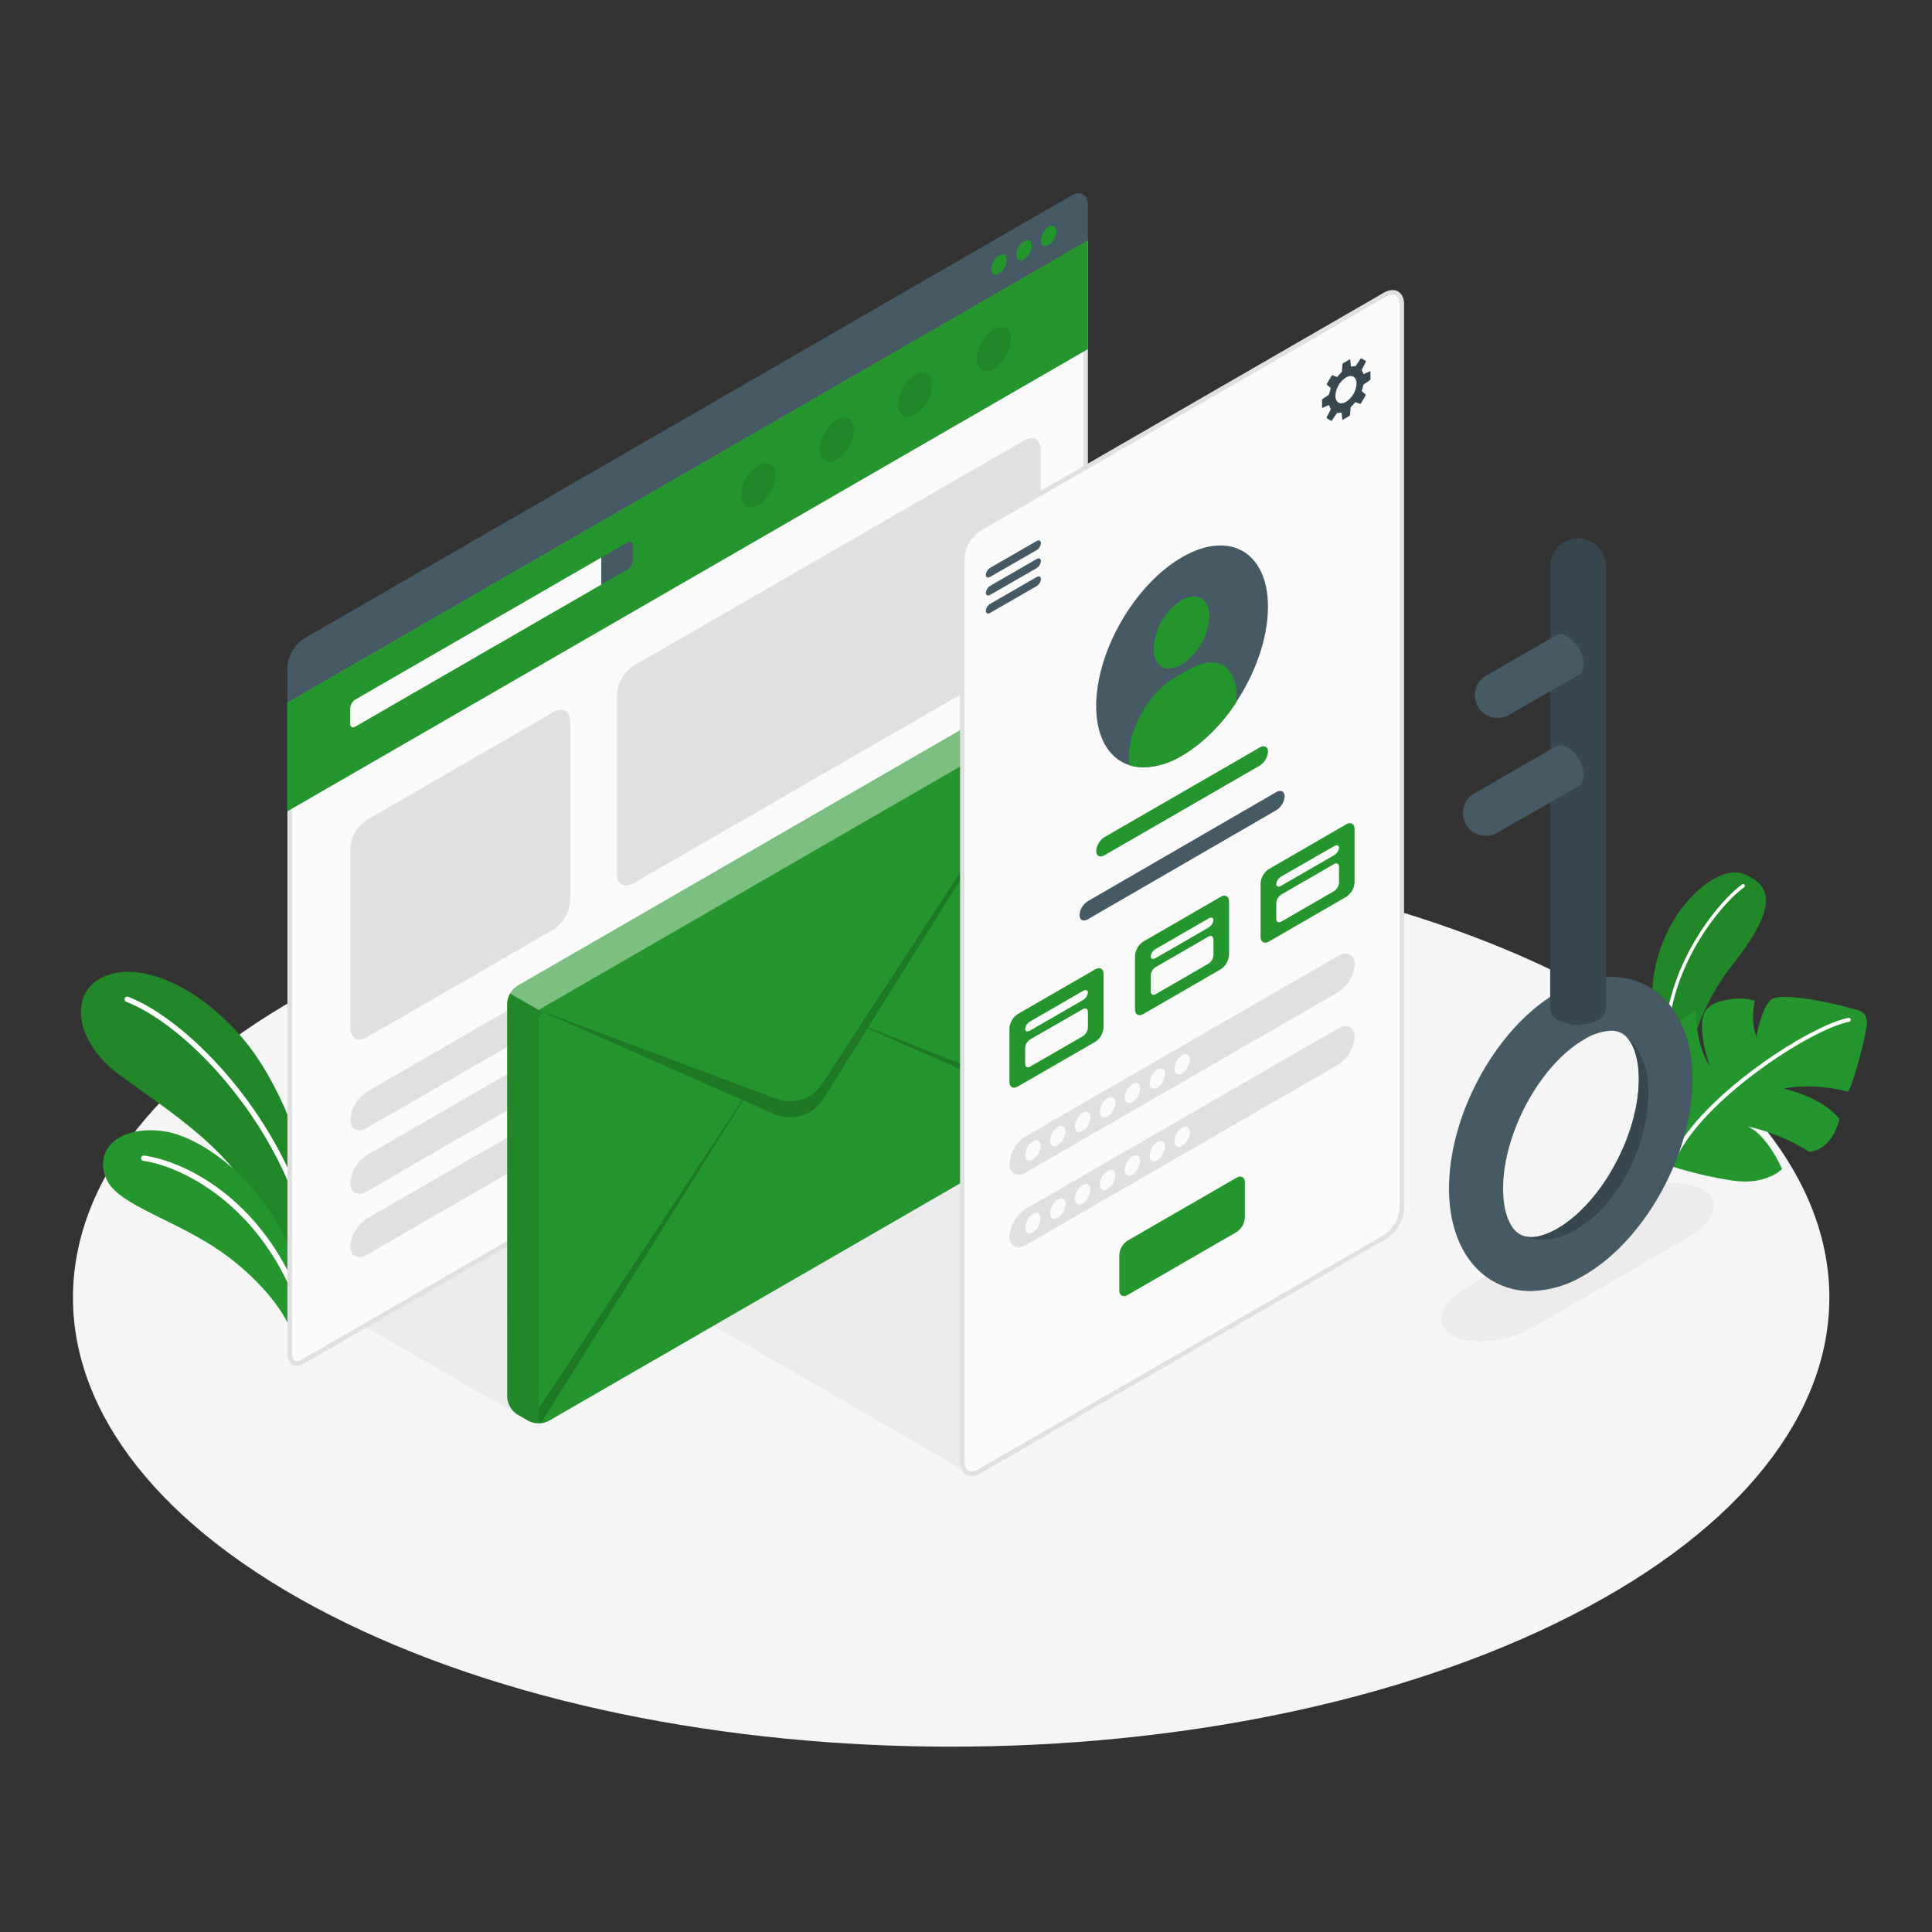 <svg xmlns="http://www.w3.org/2000/svg" viewBox="0 0 500 500"><rect x="0" y="0" width="500" height="500" fill="#333333" stroke="none"/><g id="freepik--Floor--inject-7"><path id="freepik--floor--inject-7" d="M85.45,418c88.76,45.38,232.67,45.38,321.42,0s88.76-119,0-164.33-232.66-45.38-321.42,0S-3.3,372.63,85.45,418Z" style="fill:#f5f5f5"></path></g><g id="freepik--Shadows--inject-7"><path id="freepik--Shadow--inject-7" d="M375.73,345.51c4.87,2.81,14.43,1.84,21.35-2.16L437,320.16c6.93-4,8.59-9.52,3.72-12.34S426.3,306,419.37,310l-39.9,23.21C372.54,337.18,370.87,342.7,375.73,345.51Z" style="fill:#ebebeb"></path><polygon id="freepik--shadow--inject-7" points="135.31 366.9 94.69 343.45 135.31 320 135.31 366.9" style="fill:#ebebeb"></polygon><polygon id="freepik--shadow--inject-7" points="250.12 380.93 184.65 343.11 250.13 305.36 250.12 380.93" style="fill:#ebebeb"></polygon></g><g id="freepik--Plants--inject-7"><g id="freepik--plants--inject-7"><path d="M80.36,312.07c.12-9.5-6.52-29.27-16.23-41.72S39,248.69,28,252.32c-10.3,3.39-9.35,16.85,3,25.92s30.9,20.49,36.19,36l11.25,19Z" style="fill:#25962D"></path><path d="M80.36,312.07c.12-9.5-6.52-29.27-16.23-41.72S39,248.69,28,252.32c-10.3,3.39-9.35,16.85,3,25.92s30.9,20.49,36.19,36l11.25,19Z" style="opacity:0.1"></path><path d="M80.91,325.08a.69.69,0,0,1-.62-.57c-6-32.51-31.9-59.19-47.53-65.2a.7.7,0,1,1,.5-1.3c15.93,6.13,42.33,33.25,48.39,66.25a.69.69,0,0,1-.55.81Z" style="fill:#fff"></path><path d="M75.82,345.78c-1.46-5.36-7.88-14.25-18.34-21.66-11.58-8.19-26.3-12.07-29.63-18.38-4-7.58,2.43-14.62,14.4-13S75.1,311,78.18,335.66Z" style="fill:#25962D"></path><path d="M78.21,340.2a.7.7,0,0,1-.6-.46C68,311.83,46.92,301.82,37.12,300.43a.69.69,0,0,1,.19-1.37c10.84,1.54,31.81,11.74,41.62,40.22a.71.71,0,0,1-.43.89A.74.74,0,0,1,78.21,340.2Z" style="fill:#fff"></path></g><g id="freepik--plants--inject-7"><path d="M434.93,285s1.33-20,13.13-34.9,11.08-21,2.94-24S424,241.05,428.16,265,434.93,285,434.93,285Z" style="fill:#25962D"></path><path d="M434.93,285s1.33-20,13.13-34.9,11.08-21,2.94-24S424,241.05,428.16,265,434.93,285,434.93,285Z" style="opacity:0.1"></path><path d="M431.32,273.58a.47.47,0,0,1-.47-.43c-1.37-22.06,14.2-40.16,20-44.26a.45.45,0,0,1,.64.11.47.47,0,0,1-.11.65c-5.72,4-21,21.77-19.64,43.44a.47.47,0,0,1-.43.49Z" style="fill:#fff"></path><path d="M431.72,301.56A105.38,105.38,0,0,0,448,305.48c9.14,1.44,13.18-2.93,13.18-2.93s-3.6-8.57-8.79-11a51.11,51.11,0,0,1,15.86,6.51s5.58.09,7.8-8.43c0,0-3.3-5.13-14.4-7.9,0,0,6.75-1.7,16.48.78.73.29,3.84-10.72,4.78-15.8s-1.1-5-5.06-6.09-17.09-4-19.57-1.83-3.74,9.63-3.74,9.63a17.58,17.58,0,0,1-.37-9.44s-3.56-1.39-9.1.22c-4.52,1.31-4.74,4.39-4.54,7.87a33.87,33.87,0,0,0,2,8.84s-3.53-4.52-3.64-14.33c0,0-9.26,4.6-10.84,13.8C427.13,280.37,425.91,295,431.72,301.56Z" style="fill:#25962D"></path><path d="M433.46,299.78a.53.53,0,0,0,.47-.29c7.37-15.33,34.8-33.14,44.62-35.05a.51.51,0,0,0,.41-.6.53.53,0,0,0-.61-.41c-10,1.95-37.86,20-45.35,35.61a.52.52,0,0,0,.24.69A.59.59,0,0,0,433.46,299.78Z" style="fill:#fff"></path></g></g><g id="freepik--computer-screen--inject-7"><path d="M76.78,352.86c-1.13,0-1.81-.93-1.81-2.5V182.15L281,63.22V230.75a8.93,8.93,0,0,1-4,7L78.42,352.35a3.33,3.33,0,0,1-1.64.51Z" style="fill:#fafafa"></path><path d="M280.38,64.23V230.75a8.45,8.45,0,0,1-3.75,6.49L78.13,351.84a2.77,2.77,0,0,1-1.35.44c-1.11,0-1.23-1.35-1.23-1.92V182.49L280.38,64.23m1.17-2L74.38,181.81V350.36c0,2,1,3.09,2.4,3.09a3.92,3.92,0,0,0,1.93-.59L277.22,238.25a9.58,9.58,0,0,0,4.33-7.5V62.2Z" style="fill:#e0e0e0"></path><polygon points="74.39 181.81 74.39 209.96 281.55 90.35 281.55 62.2 74.39 181.81" style="fill:#25962D"></polygon><path d="M90.63,183.31v4c0,.82.59,1.16,1.3.75l63.69-36.77v-7L91.93,181.06A2.91,2.91,0,0,0,90.63,183.31Z" style="fill:#fafafa"></path><path d="M162.45,140.35c.72-.42,1.3-.08,1.3.75v4a2.89,2.89,0,0,1-1.3,2.25l-6.83,3.94v-7Z" style="fill:#455a64"></path><path d="M74.38,172.74a9.58,9.58,0,0,1,4.33-7.5L277.22,50.63c2.39-1.38,4.33-.26,4.33,2.5V62.2L74.38,181.81Z" style="fill:#455a64"></path><path d="M258.52,66.14a4.47,4.47,0,0,0-2,3.51c0,1.3.91,1.82,2,1.18a4.49,4.49,0,0,0,2-3.52C260.56,66,259.65,65.49,258.52,66.14Z" style="fill:#25962D"></path><path d="M265,62.42a4.47,4.47,0,0,0-2,3.51c0,1.3.91,1.82,2,1.18a4.51,4.51,0,0,0,2-3.52C267,62.29,266.08,61.77,265,62.42Z" style="fill:#25962D"></path><path d="M271.39,58.7a4.47,4.47,0,0,0-2,3.51c0,1.3.91,1.82,2,1.18a4.51,4.51,0,0,0,2-3.52C273.42,58.57,272.51,58.05,271.39,58.7Z" style="fill:#25962D"></path><g style="opacity:0.1"><path d="M216.55,108.67a9.82,9.82,0,0,0-4.43,7.7c0,2.83,2,4,4.43,2.56a9.8,9.8,0,0,0,4.44-7.69C221,108.41,219,107.26,216.55,108.67Z"></path><path d="M196.25,120.4a9.8,9.8,0,0,0-4.44,7.69c0,2.83,2,4,4.44,2.57a9.82,9.82,0,0,0,4.43-7.7C200.68,120.13,198.7,119,196.25,120.4Z"></path><path d="M236.86,97a9.8,9.8,0,0,0-4.43,7.69c0,2.83,2,4,4.43,2.56a9.79,9.79,0,0,0,4.44-7.69C241.3,96.68,239.32,95.53,236.86,97Z"></path><path d="M257.18,85.2a9.8,9.8,0,0,0-4.44,7.69c0,2.83,2,4,4.44,2.56a9.8,9.8,0,0,0,4.44-7.69C261.62,84.93,259.63,83.78,257.18,85.2Z"></path></g><path d="M95,212.15l48.21-27.84c2.39-1.38,4.33-.26,4.33,2.5V233.1a9.58,9.58,0,0,1-4.33,7.5L95,268.43c-2.39,1.38-4.33.26-4.33-2.5V219.65A9.58,9.58,0,0,1,95,212.15Z" style="fill:#e0e0e0"></path><path d="M164,172.28,265,114c2.39-1.39,4.33-.27,4.33,2.5v46.28a9.58,9.58,0,0,1-4.33,7.5L164,228.56c-2.39,1.38-4.33.26-4.33-2.5V179.78A9.58,9.58,0,0,1,164,172.28Z" style="fill:#e0e0e0"></path><path d="M95,282.5l76.64-44.25c2.4-1.38,4.34-.4,4.34,2.19a9.29,9.29,0,0,1-4.33,7.19L95,291.88c-2.39,1.38-4.33.4-4.33-2.19A9.29,9.29,0,0,1,95,282.5Z" style="fill:#e0e0e0"></path><path d="M95,298.92l76.64-44.25c2.4-1.38,4.34-.4,4.34,2.19a9.29,9.29,0,0,1-4.33,7.19L95,308.3c-2.39,1.38-4.33.4-4.33-2.19A9.29,9.29,0,0,1,95,298.92Z" style="fill:#e0e0e0"></path><path d="M95,315.33l76.64-44.25c2.4-1.38,4.34-.4,4.34,2.19a9.29,9.29,0,0,1-4.33,7.19L95,324.71c-2.39,1.38-4.33.4-4.33-2.19A9.29,9.29,0,0,1,95,315.33Z" style="fill:#e0e0e0"></path></g><g id="freepik--Envelope--inject-7"><g id="freepik--Letter--inject-7"><path d="M131.25,259.67a5.77,5.77,0,0,1,2.6-4.5l132.91-76.73a5.74,5.74,0,0,1,5.2,0l2.93,1.69a5.74,5.74,0,0,1,2.59,4.5V286.51a5.76,5.76,0,0,1-2.59,4.5L142,367.74a5.74,5.74,0,0,1-5.2,0l-2.93-1.69a5.76,5.76,0,0,1-2.6-4.5Z" style="fill:#25962D"></path><path d="M132,257.11l7.38,4.26,137.33-79.3a5.47,5.47,0,0,0-1.83-1.95L272,178.44a5.7,5.7,0,0,0-5.18,0L133.85,255.17A5.38,5.38,0,0,0,132,257.11Z" style="fill:#fff;opacity:0.4"></path><path d="M131.25,259.67V361.55a5.76,5.76,0,0,0,2.6,4.5l2.93,1.69a3.83,3.83,0,0,0,.71.32,5.78,5.78,0,0,0,1.07.25,6.4,6.4,0,0,0,2.05-.08,3.8,3.8,0,0,0,.51-.13l.31-.12a1.58,1.58,0,0,1-1.25,0,1.8,1.8,0,0,1-.79-1.71V264.37a2.29,2.29,0,0,1,1.35-2.22l-1.35-.78L132,257.11A5.32,5.32,0,0,0,131.25,259.67Z" style="opacity:0.1"></path><path d="M139.39,261.37l61.55,23a10,10,0,0,0,11.87-3.91l9.88-15.14,54.52-83.53-52.55,84.1,52.82,20.67a5.37,5.37,0,0,1-.81,2.59l-52.15-23L213,284.5a10,10,0,0,1-12.52,3.84l-8.18-3.61L140.18,368a1.8,1.8,0,0,1-.79-1.71v-1.69l52.68-79.93Z" style="opacity:0.2"></path></g></g><g id="freepik--mobile-screen--inject-7"><path d="M249.05,144.41v233.9c0,2.76,1.94,3.88,4.33,2.5l105.08-60.67a9.58,9.58,0,0,0,4.33-7.5V78.74c0-2.76-1.94-3.88-4.33-2.5L253.38,136.91A9.56,9.56,0,0,0,249.05,144.41Z" style="fill:#fafafa;stroke:#e0e0e0;stroke-miterlimit:10;stroke-width:1.17px"></path><path d="M255.14,148.76a2.39,2.39,0,0,1,1.13-1.82l12-6.91c.62-.36,1.12-.12,1.12.53a2.38,2.38,0,0,1-1.12,1.82l-12,6.91C255.65,149.65,255.14,149.41,255.14,148.76Z" style="fill:#455a64"></path><path d="M255.14,153.42a2.38,2.38,0,0,1,1.13-1.82l12-6.91c.62-.36,1.12-.12,1.12.52a2.38,2.38,0,0,1-1.12,1.83l-12,6.9C255.65,154.3,255.14,154.07,255.14,153.42Z" style="fill:#455a64"></path><path d="M255.14,158.08a2.38,2.38,0,0,1,1.13-1.82l12-6.91c.62-.36,1.12-.13,1.12.52a2.36,2.36,0,0,1-1.12,1.82l-12,6.91C255.65,159,255.14,158.73,255.14,158.08Z" style="fill:#455a64"></path><path d="M354.67,98.1V96.23a.13.13,0,0,0-.19-.12l-1.44.65a.17.17,0,0,1-.24-.11,3.07,3.07,0,0,0-.32-.71.39.39,0,0,1,0-.35l1-1.94a.21.21,0,0,0-.09-.28l-1-.6a.22.22,0,0,0-.28.07l-1.2,1.8a.37.37,0,0,1-.31.15,3.56,3.56,0,0,0-.78.08.17.17,0,0,1-.22-.15l-.16-1.57c0-.11-.1-.16-.19-.1l-1.62.93a.43.43,0,0,0-.19.3l-.16,1.8a.65.65,0,0,1-.17.34,9,9,0,0,0-.9,1,.3.3,0,0,1-.32.09l-1-.36a.25.25,0,0,0-.29.11l-1.19,2.06a.26.26,0,0,0,.05.3l.84.72a.32.32,0,0,1,.08.32,10.06,10.06,0,0,0-.38,1.26.62.62,0,0,1-.2.31l-1.48,1a.44.44,0,0,0-.17.32v1.86a.12.12,0,0,0,.19.12l1.44-.65a.18.18,0,0,1,.24.12,3.07,3.07,0,0,0,.32.71.39.39,0,0,1,0,.35l-1,1.93a.23.23,0,0,0,.09.29l1,.6a.22.22,0,0,0,.28-.07l1.2-1.8a.37.37,0,0,1,.31-.15,3.56,3.56,0,0,0,.78-.08.17.17,0,0,1,.22.15l.16,1.57c0,.11.09.16.19.1l1.62-.93a.46.46,0,0,0,.19-.31l.16-1.8a.59.59,0,0,1,.17-.33,9,9,0,0,0,.9-1,.3.3,0,0,1,.32-.09l1,.36a.25.25,0,0,0,.29-.11l1.19-2.06a.26.26,0,0,0-.06-.31l-.83-.71a.32.32,0,0,1-.08-.32,10.06,10.06,0,0,0,.38-1.26.54.54,0,0,1,.2-.31l1.48-1A.46.46,0,0,0,354.67,98.1ZM348.34,104c-1.51.88-2.73.17-2.73-1.57a6,6,0,0,1,2.73-4.74c1.51-.87,2.73-.16,2.73,1.58A6,6,0,0,1,348.34,104Z" style="fill:#37474f"></path><path d="M305.92,144.2c12.28-7.09,22.23-1.34,22.23,12.84s-9.95,31.41-22.23,38.5-22.23,1.34-22.23-12.83S293.64,151.29,305.92,144.2Z" style="fill:#455a64"></path><path d="M305.77,155.36c4-2.3,7.21-.44,7.21,4.16A15.94,15.94,0,0,1,305.77,172c-4,2.3-7.22.44-7.22-4.16A15.93,15.93,0,0,1,305.77,155.36Z" style="fill:#25962D"></path><path d="M320,179.88c0-7.55-5.31-10.62-11.85-6.84L304,175.4c-6.54,3.78-11.85,13-11.85,20.53V198a12.43,12.43,0,0,0,3.82.59,20.14,20.14,0,0,0,9.91-3A43.81,43.81,0,0,0,320,181.64Z" style="fill:#25962D"></path><path d="M285.86,216.63,326,193.46c1.19-.69,2.16-.2,2.16,1.1a4.65,4.65,0,0,1-2.16,3.59l-40.13,23.17c-1.2.7-2.17.2-2.17-1.09A4.64,4.64,0,0,1,285.86,216.63Z" style="fill:#25962D"></path><path d="M281.55,233.21,330.29,205c1.2-.69,2.17-.2,2.17,1.1a4.64,4.64,0,0,1-2.17,3.59L281.55,237.9c-1.2.69-2.17.2-2.17-1.1A4.64,4.64,0,0,1,281.55,233.21Z" style="fill:#455a64"></path><path d="M331.59,227.74l13.65-7.88c.72-.41,1.3-.22,1.3.43a2.61,2.61,0,0,1-1.3,1.92l-13.65,7.88c-.71.41-1.3.22-1.3-.42A2.64,2.64,0,0,1,331.59,227.74Z" style="fill:#37474f"></path><path d="M263.4,262.43l20.05-11.57c1.19-.69,2.16-.13,2.16,1.25v13.76a4.8,4.8,0,0,1-2.16,3.75L263.4,281.19c-1.19.69-2.16.13-2.16-1.25V266.18A4.8,4.8,0,0,1,263.4,262.43Z" style="fill:#25962D"></path><path d="M266.6,264.35l13.65-7.88c.72-.41,1.3-.22,1.3.42a2.61,2.61,0,0,1-1.3,1.93L266.6,266.7c-.72.41-1.3.22-1.3-.42A2.61,2.61,0,0,1,266.6,264.35Z" style="fill:#fafafa"></path><path d="M265.3,271.29v4c0,.83.58,1.16,1.3.75l13.65-7.88a2.87,2.87,0,0,0,1.3-2.25v-4c0-.83-.58-1.16-1.3-.75L266.6,269A2.89,2.89,0,0,0,265.3,271.29Z" style="fill:#fafafa"></path><path d="M295.9,243.67l20-11.57c1.2-.69,2.17-.13,2.17,1.25v13.76a4.78,4.78,0,0,1-2.17,3.75l-20,11.57c-1.2.69-2.16.13-2.16-1.25V247.42A4.77,4.77,0,0,1,295.9,243.67Z" style="fill:#25962D"></path><path d="M299.1,245.59l13.65-7.88c.71-.41,1.29-.22,1.29.42a2.63,2.63,0,0,1-1.29,1.93l-13.65,7.88c-.72.41-1.3.22-1.3-.43A2.61,2.61,0,0,1,299.1,245.59Z" style="fill:#fafafa"></path><path d="M297.8,252.53v4c0,.83.58,1.16,1.3.75l13.65-7.88a2.89,2.89,0,0,0,1.29-2.25v-4c0-.83-.59-1.16-1.3-.75l-13.65,7.88A2.87,2.87,0,0,0,297.8,252.53Z" style="fill:#fafafa"></path><path d="M328.4,224.91l20-11.58c1.19-.69,2.16-.13,2.16,1.25v13.77a4.8,4.8,0,0,1-2.16,3.75l-20,11.57c-1.2.69-2.17.13-2.17-1.25V228.66A4.78,4.78,0,0,1,328.4,224.91Z" style="fill:#25962D"></path><path d="M331.59,226.83,345.24,219c.72-.42,1.3-.23,1.3.42a2.58,2.58,0,0,1-1.3,1.92l-13.65,7.88c-.71.42-1.3.23-1.3-.42A2.61,2.61,0,0,1,331.59,226.83Z" style="fill:#fafafa"></path><path d="M330.29,233.77v4c0,.82.59,1.16,1.3.75l13.65-7.89a2.86,2.86,0,0,0,1.3-2.25v-4c0-.83-.58-1.17-1.3-.75l-13.65,7.88A2.88,2.88,0,0,0,330.29,233.77Z" style="fill:#fafafa"></path><path d="M265.57,294l80.7-46.59c2.4-1.38,4.33-.4,4.33,2.19a9.26,9.26,0,0,1-4.33,7.19l-80.7,46.59c-2.39,1.38-4.33.4-4.33-2.19A9.29,9.29,0,0,1,265.57,294Z" style="fill:#e0e0e0"></path><path d="M265.57,312.77l80.7-46.59c2.4-1.38,4.33-.4,4.33,2.19a9.26,9.26,0,0,1-4.33,7.19l-80.7,46.6c-2.39,1.38-4.33.4-4.33-2.2A9.29,9.29,0,0,1,265.57,312.77Z" style="fill:#e0e0e0"></path><path d="M291.84,321.06,320,304.8c1.2-.69,2.17-.13,2.17,1.25v9.07a4.78,4.78,0,0,1-2.17,3.75l-28.16,16.26c-1.2.69-2.17.13-2.17-1.25v-9.07A4.78,4.78,0,0,1,291.84,321.06Z" style="fill:#25962D"></path><path d="M267.33,295.39a4.49,4.49,0,0,0-2,3.52c0,1.29.91,1.82,2,1.17a4.49,4.49,0,0,0,2-3.52C269.36,295.27,268.45,294.74,267.33,295.39Z" style="fill:#fafafa"></path><path d="M273.77,291.67a4.47,4.47,0,0,0-2,3.52c0,1.29.9,1.82,2,1.17a4.49,4.49,0,0,0,2-3.52C275.8,291.55,274.89,291,273.77,291.67Z" style="fill:#fafafa"></path><path d="M280.2,288a4.49,4.49,0,0,0-2,3.52c0,1.29.91,1.82,2,1.17a4.49,4.49,0,0,0,2-3.52C282.23,287.83,281.32,287.3,280.2,288Z" style="fill:#fafafa"></path><path d="M286.64,284.23a4.48,4.48,0,0,0-2,3.52c0,1.29.91,1.82,2,1.17a4.49,4.49,0,0,0,2-3.52C288.67,284.11,287.76,283.58,286.64,284.23Z" style="fill:#fafafa"></path><path d="M293.07,280.51a4.49,4.49,0,0,0-2,3.52c0,1.29.91,1.82,2,1.17a4.49,4.49,0,0,0,2-3.52C295.1,280.39,294.19,279.86,293.07,280.51Z" style="fill:#fafafa"></path><path d="M299.5,276.79a4.49,4.49,0,0,0-2,3.52c0,1.29.91,1.82,2,1.17a4.47,4.47,0,0,0,2-3.52C301.53,276.67,300.63,276.14,299.5,276.79Z" style="fill:#fafafa"></path><path d="M305.94,273.07a4.49,4.49,0,0,0-2,3.52c0,1.29.91,1.82,2,1.17a4.49,4.49,0,0,0,2-3.52C308,273,307.06,272.42,305.94,273.07Z" style="fill:#fafafa"></path><path d="M267.33,314.17a4.51,4.51,0,0,0-2,3.52c0,1.3.91,1.82,2,1.17a4.47,4.47,0,0,0,2-3.51C269.36,314.05,268.45,313.53,267.33,314.17Z" style="fill:#fafafa"></path><path d="M273.77,310.45a4.48,4.48,0,0,0-2,3.52c0,1.3.9,1.82,2,1.17a4.47,4.47,0,0,0,2-3.51C275.8,310.33,274.89,309.81,273.77,310.45Z" style="fill:#fafafa"></path><path d="M280.2,306.73a4.51,4.51,0,0,0-2,3.52c0,1.3.91,1.82,2,1.17a4.47,4.47,0,0,0,2-3.51C282.23,306.61,281.32,306.08,280.2,306.73Z" style="fill:#fafafa"></path><path d="M286.64,303a4.49,4.49,0,0,0-2,3.52c0,1.3.91,1.82,2,1.17a4.47,4.47,0,0,0,2-3.51C288.67,302.89,287.76,302.36,286.64,303Z" style="fill:#fafafa"></path><path d="M293.07,299.29a4.49,4.49,0,0,0-2,3.52c0,1.3.91,1.82,2,1.17a4.47,4.47,0,0,0,2-3.51C295.1,299.17,294.19,298.64,293.07,299.29Z" style="fill:#fafafa"></path><path d="M299.5,295.57a4.49,4.49,0,0,0-2,3.52c0,1.3.91,1.82,2,1.17a4.45,4.45,0,0,0,2-3.52C301.53,295.45,300.63,294.92,299.5,295.57Z" style="fill:#fafafa"></path><path d="M305.94,291.85a4.49,4.49,0,0,0-2,3.52c0,1.3.91,1.82,2,1.17a4.48,4.48,0,0,0,2-3.52C308,291.73,307.06,291.2,305.94,291.85Z" style="fill:#fafafa"></path></g><g id="freepik--Key--inject-7"><path d="M396.19,334.13a19.45,19.45,0,0,1-9.85-2.6c-7.21-4.17-11.34-12.87-11.34-23.9,0-19.38,12.32-41.67,28-50.75,8.47-4.89,16.88-5.42,23.69-1.49,7.2,4.16,11.34,12.87,11.34,23.89,0,19.38-12.32,41.68-28.05,50.76A27.9,27.9,0,0,1,396.19,334.13Zm20.66-67.38A14.76,14.76,0,0,0,410,269C398.6,275.55,389,293.26,389,307.63c0,5.82,1.63,10.24,4.36,11.81,3.11,1.8,7.44-.16,9.73-1.49,11.43-6.59,21.07-24.3,21.07-38.67,0-5.82-1.63-10.23-4.36-11.81A5.68,5.68,0,0,0,416.85,266.75Z" style="fill:#455a64"></path><path d="M426.61,282.38c0-10.89-6.86-14.91-6.86-14.91h0c2.73,1.58,4.36,6,4.36,11.81,0,14.37-9.64,32.08-21.07,38.67-2.29,1.33-6.61,3.29-9.73,1.49,0,0,5.79,3.6,13.79-.77C418.68,312.36,426.61,296.75,426.61,282.38Z" style="fill:#37474f"></path><path d="M415.61,146.29a7.22,7.22,0,0,0-14.43,0v0h0V261h0a3.61,3.61,0,0,0,2.11,3,11.31,11.31,0,0,0,10.2,0,3.6,3.6,0,0,0,2.12-3h0V146.31h0Z" style="fill:#37474f"></path><path d="M409.85,171.93a9.22,9.22,0,0,0-4.17-7.22,2.9,2.9,0,0,0-3-.26h0L384.9,174.7l-.43.25a.67.67,0,0,0-.18.11,6.25,6.25,0,0,0-.85.69,5.9,5.9,0,0,0,6.95,9.38l.34-.2,17.91-10.31h0A2.93,2.93,0,0,0,409.85,171.93Z" style="fill:#455a64"></path><path d="M409.85,200.65a9.22,9.22,0,0,0-4.17-7.21,2.88,2.88,0,0,0-3-.27h0l-20.86,12-.43.25a.78.78,0,0,0-.18.11,5.69,5.69,0,0,0-.85.69,5.92,5.92,0,0,0,1.32,9.38,6,6,0,0,0,2.82.7,5.88,5.88,0,0,0,2.81-.7c.12-.06.23-.14.34-.2l21-12h0A2.93,2.93,0,0,0,409.85,200.65Z" style="fill:#455a64"></path></g></svg>
